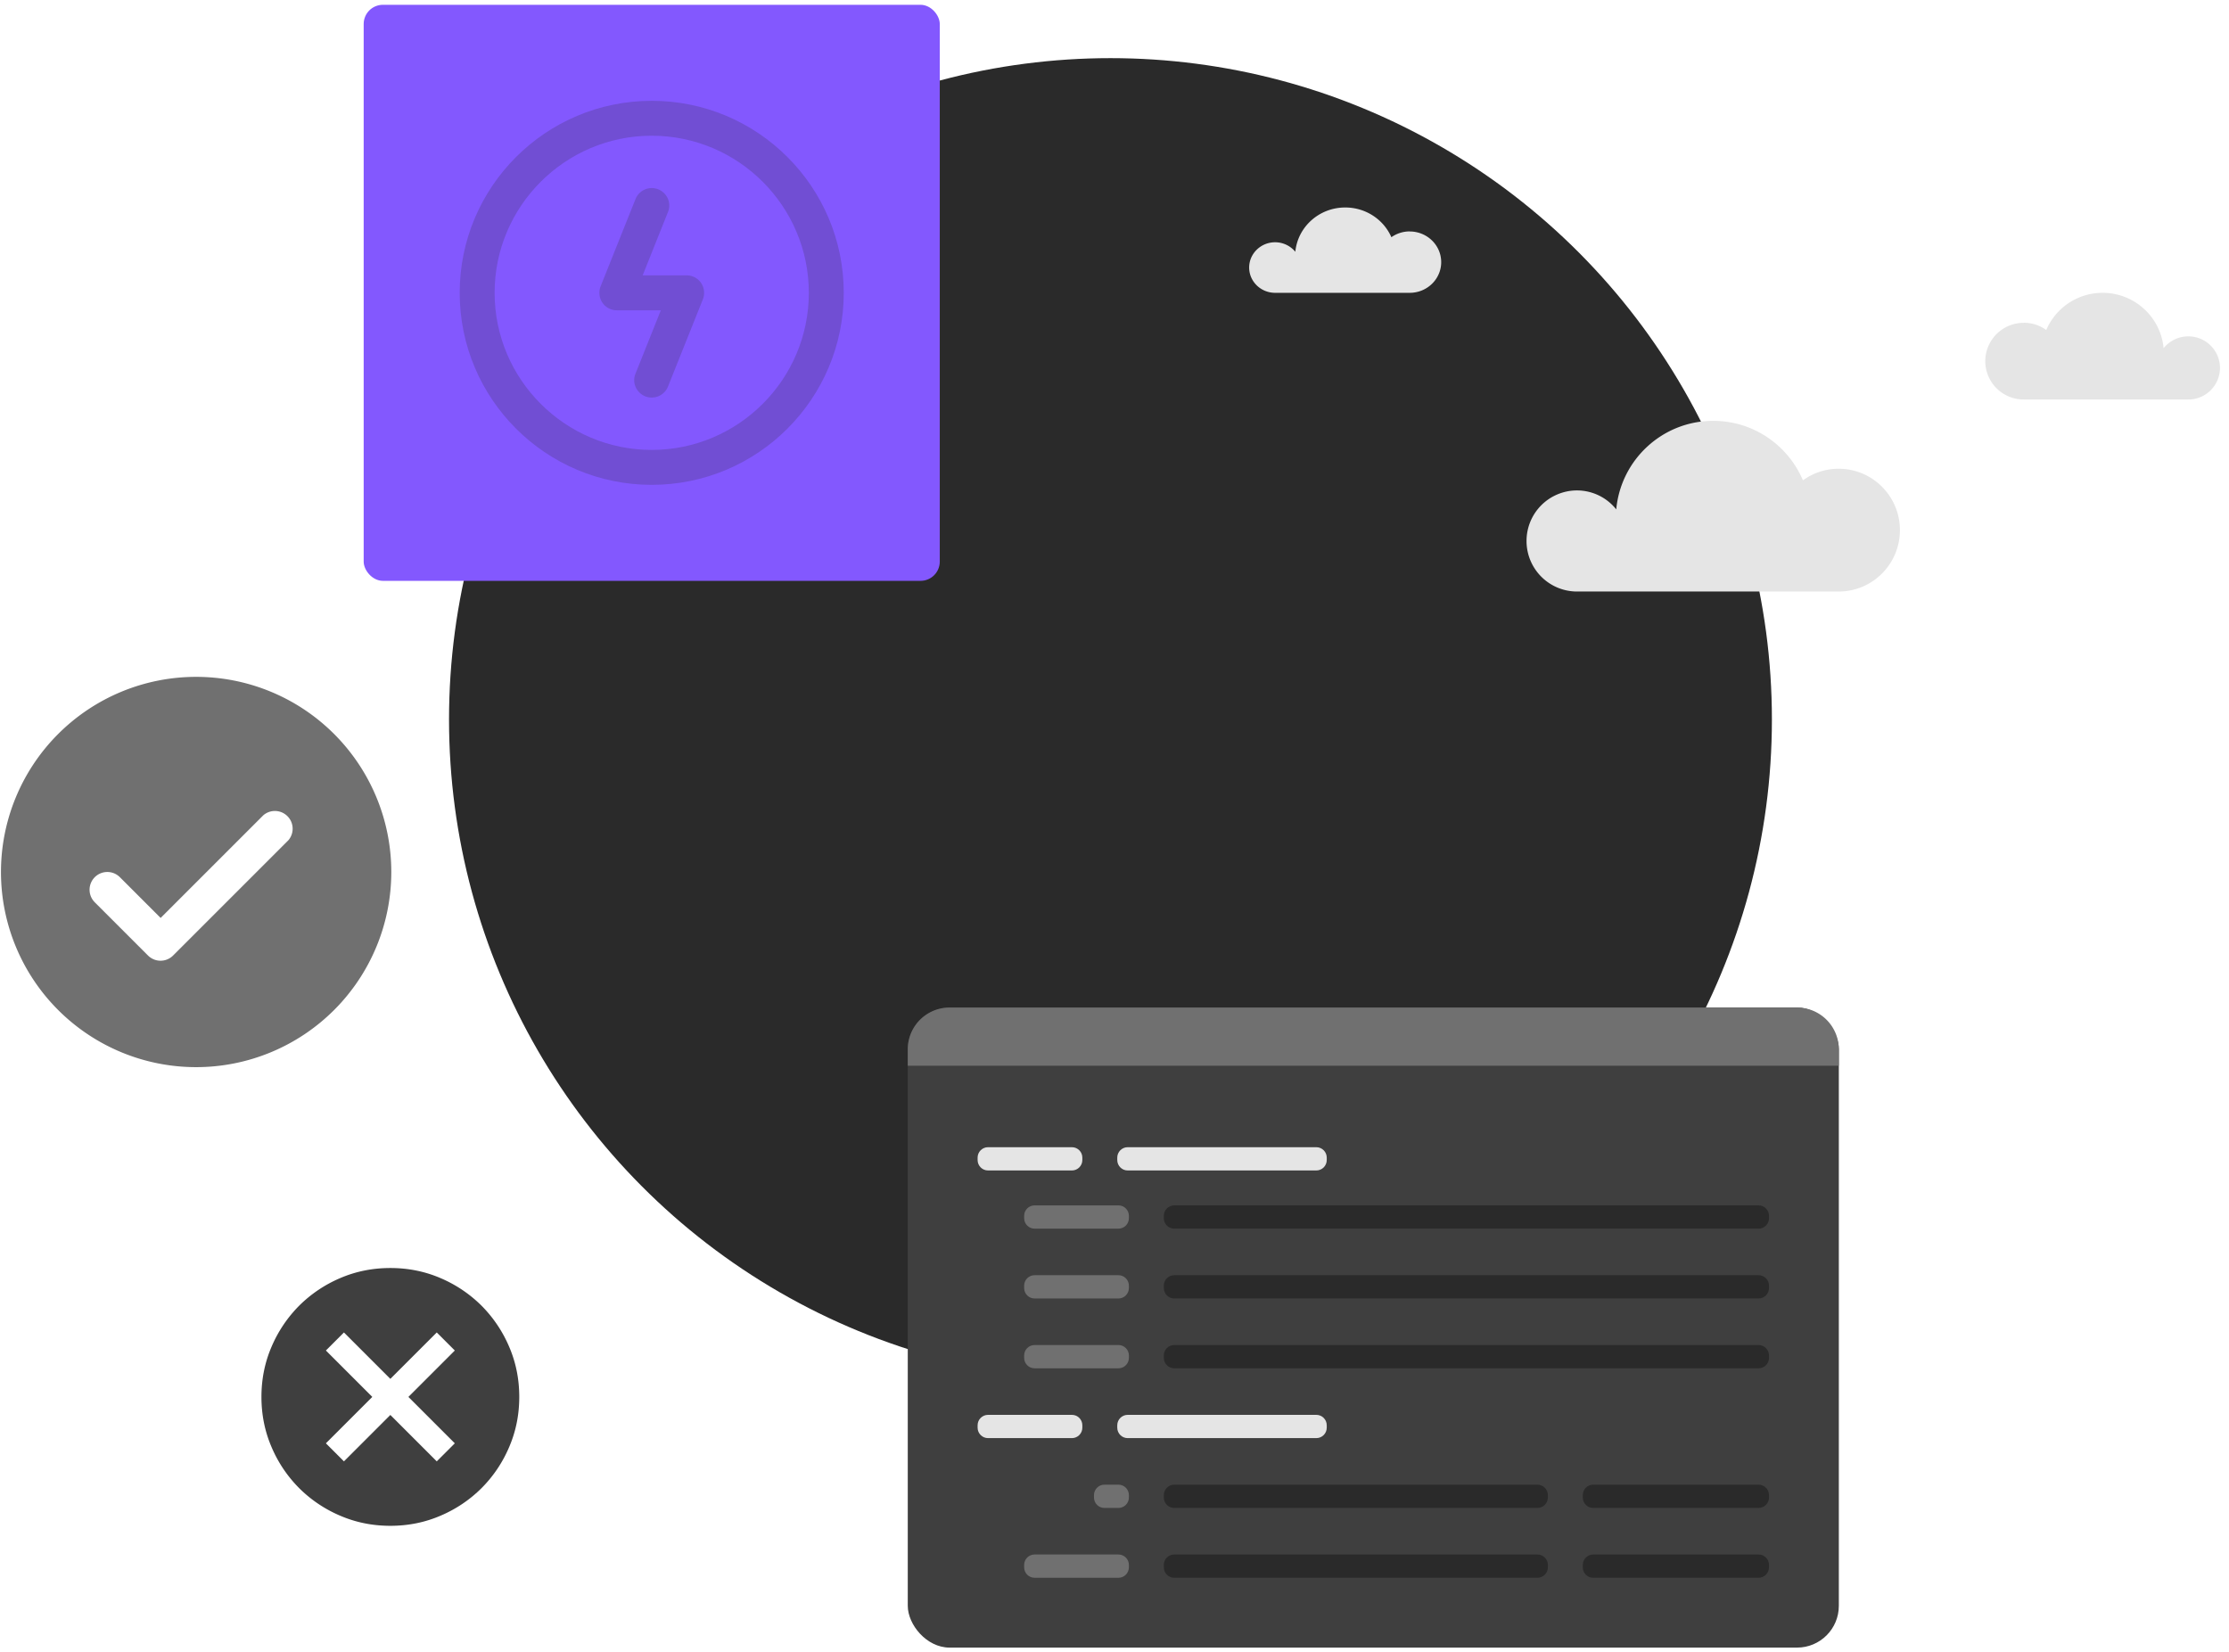 <svg id="kv-take-actions"
	xmlns="http://www.w3.org/2000/svg" viewBox="0 0 232 172">
	<circle cx="115.58" cy="74.896" r="68.844" fill="#2A2A2A"/>
	<rect width="59.961" height="59.961" x="37.853" y=".5" fill="#8358FE" rx="2"/>
	<path fill="#714ED3" d="M71.468 28.664H66.89l2.635-6.596c.382-.927-.073-1.98-1.017-2.362a1.82 1.82 0 0 0-2.363 1.017l-3.634 9.085c-.218.564-.145 1.2.182 1.69.345.509.909.8 1.508.8h4.579l-2.635 6.595c-.381.927.073 1.98 1.018 2.362a1.826 1.826 0 0 0 2.362-1.017l3.634-9.085c.218-.563.145-1.2-.182-1.69a1.81 1.81 0 0 0-1.508-.8"/>
	<path fill="#714ED3" d="M67.834 10.494c-11.03 0-19.987 8.958-19.987 19.987s8.957 19.987 19.987 19.987S87.82 41.51 87.82 30.48s-8.958-19.987-19.987-19.987m0 36.34c-9.013 0-16.353-7.341-16.353-16.353s7.34-16.353 16.353-16.353c9.012 0 16.353 7.34 16.353 16.353 0 9.012-7.341 16.353-16.353 16.353"/>
	<path fill="#707070" d="M20.414 111.08a20.312 20.312 0 1 0 0-40.625 20.312 20.312 0 0 0 0 40.625M9.869 91.303a1.847 1.847 0 0 1 2.604 0l4.247 4.247 10.692-10.692a1.847 1.847 0 0 1 2.604 2.604L18.013 99.465a1.847 1.847 0 0 1-2.604 0l-5.54-5.54a1.847 1.847 0 0 1 0-2.622"/>
	<mask id="a" width="33" height="33" x="24" y="129" maskUnits="userSpaceOnUse" style="mask-type:alpha">
		<path fill="#D9D9D9" d="M24.528 129.305h32.201v32.201H24.528z"/>
	</mask>
	<g mask="url(#a)">
		<path fill="#3F3F3F" d="m35.799 152.114 4.83-4.83 4.83 4.83 1.879-1.878-4.83-4.83 4.83-4.83-1.879-1.879-4.83 4.83-4.83-4.83-1.879 1.879 4.83 4.83-4.83 4.83zm4.83 6.709q-2.784 0-5.233-1.057a13.5 13.5 0 0 1-4.26-2.868 13.5 13.5 0 0 1-2.867-4.26q-1.057-2.448-1.057-5.232t1.057-5.233a13.6 13.6 0 0 1 2.867-4.26 13.6 13.6 0 0 1 4.26-2.869q2.45-1.055 5.233-1.055 2.784 0 5.233 1.055a13.6 13.6 0 0 1 4.26 2.869 13.6 13.6 0 0 1 2.867 4.26q1.057 2.449 1.057 5.233t-1.057 5.232a13.5 13.5 0 0 1-2.867 4.26 13.5 13.5 0 0 1-4.26 2.868q-2.45 1.057-5.233 1.057"/>
	</g>
	<rect width="96.907" height="66.623" x="94.483" y="104.877" fill="#3F3F3F" rx="4.351"/>
	<path fill="#707070" d="M94.483 109.228a4.35 4.35 0 0 1 4.352-4.351h88.204a4.35 4.35 0 0 1 4.351 4.351v1.705H94.483z"/>
	<path fill="#E5E5E5" d="M111.565 119.413h-8.726c-.601 0-1.088.487-1.088 1.087v.247c0 .601.487 1.088 1.088 1.088h8.726c.601 0 1.088-.487 1.088-1.088v-.247c0-.6-.487-1.087-1.088-1.087m25.438 0h-19.628c-.601 0-1.088.487-1.088 1.087v.247c0 .601.487 1.088 1.088 1.088h19.628c.601 0 1.088-.487 1.088-1.088v-.247c0-.6-.487-1.087-1.088-1.087"/>
	<path fill="#707070" d="M116.41 125.469h-8.726c-.601 0-1.088.487-1.088 1.088v.247c0 .601.487 1.088 1.088 1.088h8.726c.601 0 1.088-.487 1.088-1.088v-.247c0-.601-.487-1.088-1.088-1.088"/>
	<path fill="#2A2A2A" d="M183.034 125.469h-60.813c-.601 0-1.088.487-1.088 1.088v.247c0 .601.487 1.088 1.088 1.088h60.813c.601 0 1.088-.487 1.088-1.088v-.247c0-.601-.487-1.088-1.088-1.088"/>
	<path fill="#707070" d="M116.41 132.737h-8.726c-.601 0-1.088.487-1.088 1.088v.247c0 .601.487 1.088 1.088 1.088h8.726c.601 0 1.088-.487 1.088-1.088v-.247c0-.601-.487-1.088-1.088-1.088"/>
	<path fill="#2A2A2A" d="M183.034 132.737h-60.813c-.601 0-1.088.487-1.088 1.088v.247c0 .601.487 1.088 1.088 1.088h60.813c.601 0 1.088-.487 1.088-1.088v-.247c0-.601-.487-1.088-1.088-1.088"/>
	<path fill="#707070" d="M116.41 140.005h-8.726c-.601 0-1.088.487-1.088 1.088v.247c0 .601.487 1.088 1.088 1.088h8.726c.601 0 1.088-.487 1.088-1.088v-.247c0-.601-.487-1.088-1.088-1.088"/>
	<path fill="#2A2A2A" d="M183.034 140.005h-60.813c-.601 0-1.088.487-1.088 1.088v.247c0 .601.487 1.088 1.088 1.088h60.813c.601 0 1.088-.487 1.088-1.088v-.247c0-.601-.487-1.088-1.088-1.088"/>
	<path fill="#E5E5E5" d="M111.565 147.273h-8.726c-.601 0-1.088.487-1.088 1.088v.247c0 .601.487 1.088 1.088 1.088h8.726c.601 0 1.088-.487 1.088-1.088v-.247c0-.601-.487-1.088-1.088-1.088m25.438 0h-19.628c-.601 0-1.088.487-1.088 1.088v.247c0 .601.487 1.088 1.088 1.088h19.628c.601 0 1.088-.487 1.088-1.088v-.247c0-.601-.487-1.088-1.088-1.088"/>
	<path fill="#3F3F3F" d="M160.019 153.33h-37.798c-.601 0-1.088.487-1.088 1.088v.247c0 .601.487 1.088 1.088 1.088h37.798c.601 0 1.088-.487 1.088-1.088v-.247c0-.601-.487-1.088-1.088-1.088"/>
	<path fill="#2A2A2A" d="M160.019 154.541h-37.798c-.601 0-1.088.487-1.088 1.088v.247c0 .601.487 1.088 1.088 1.088h37.798c.601 0 1.088-.487 1.088-1.088v-.247c0-.601-.487-1.088-1.088-1.088"/>
	<path fill="#707070" d="M116.41 154.541h-1.458c-.601 0-1.088.487-1.088 1.088v.247c0 .601.487 1.088 1.088 1.088h1.458c.601 0 1.088-.487 1.088-1.088v-.247c0-.601-.487-1.088-1.088-1.088m0 7.268h-8.726c-.601 0-1.088.487-1.088 1.088v.247c0 .601.487 1.088 1.088 1.088h8.726c.601 0 1.088-.487 1.088-1.088v-.247c0-.601-.487-1.088-1.088-1.088"/>
	<path fill="#2A2A2A" d="M160.019 161.809h-37.798c-.601 0-1.088.487-1.088 1.088v.247c0 .601.487 1.088 1.088 1.088h37.798c.601 0 1.088-.487 1.088-1.088v-.247c0-.601-.487-1.088-1.088-1.088"/>
	<path fill="#3F3F3F" d="M183.034 153.33h-17.206c-.601 0-1.088.487-1.088 1.088v.247c0 .601.487 1.088 1.088 1.088h17.206c.601 0 1.088-.487 1.088-1.088v-.247c0-.601-.487-1.088-1.088-1.088"/>
	<path fill="#2A2A2A" d="M183.034 154.541h-17.206c-.601 0-1.088.487-1.088 1.088v.247c0 .601.487 1.088 1.088 1.088h17.206c.601 0 1.088-.487 1.088-1.088v-.247c0-.601-.487-1.088-1.088-1.088m0 7.268h-17.206c-.601 0-1.088.487-1.088 1.088v.247c0 .601.487 1.088 1.088 1.088h17.206c.601 0 1.088-.487 1.088-1.088v-.247c0-.601-.487-1.088-1.088-1.088"/>
	<path fill="#E5E5E5" d="M191.368 48.792A6.3 6.3 0 0 0 187.655 50c-1.543-3.642-5.141-6.194-9.337-6.194-5.286 0-9.619 4.048-10.095 9.216a5.23 5.23 0 0 0-4.088-1.973 5.256 5.256 0 0 0-5.249 5.261 5.256 5.256 0 0 0 5.249 5.262h27.24c3.519 0 6.374-2.862 6.374-6.39 0-3.526-2.855-6.389-6.374-6.389zm19.277-15.196a4 4 0 0 1 2.334.754 6.38 6.38 0 0 1 5.868-3.87c3.32 0 6.047 2.533 6.346 5.762a3.31 3.31 0 0 1 2.57-1.23 3.293 3.293 0 0 1 3.298 3.286 3.293 3.293 0 0 1-3.298 3.286h-17.125a3.996 3.996 0 0 1-4.005-3.99 3.996 3.996 0 0 1 4.005-3.99zm-63.914-9.509a3.33 3.33 0 0 0-1.913.604c-.796-1.82-2.644-3.094-4.805-3.094-2.717 0-4.944 2.027-5.192 4.61a2.74 2.74 0 0 0-2.103-.99c-1.49 0-2.702 1.181-2.702 2.632 0 1.45 1.212 2.631 2.702 2.631h14.006c1.811 0 3.279-1.429 3.279-3.193s-1.468-3.193-3.279-3.193z"/>
</svg>
